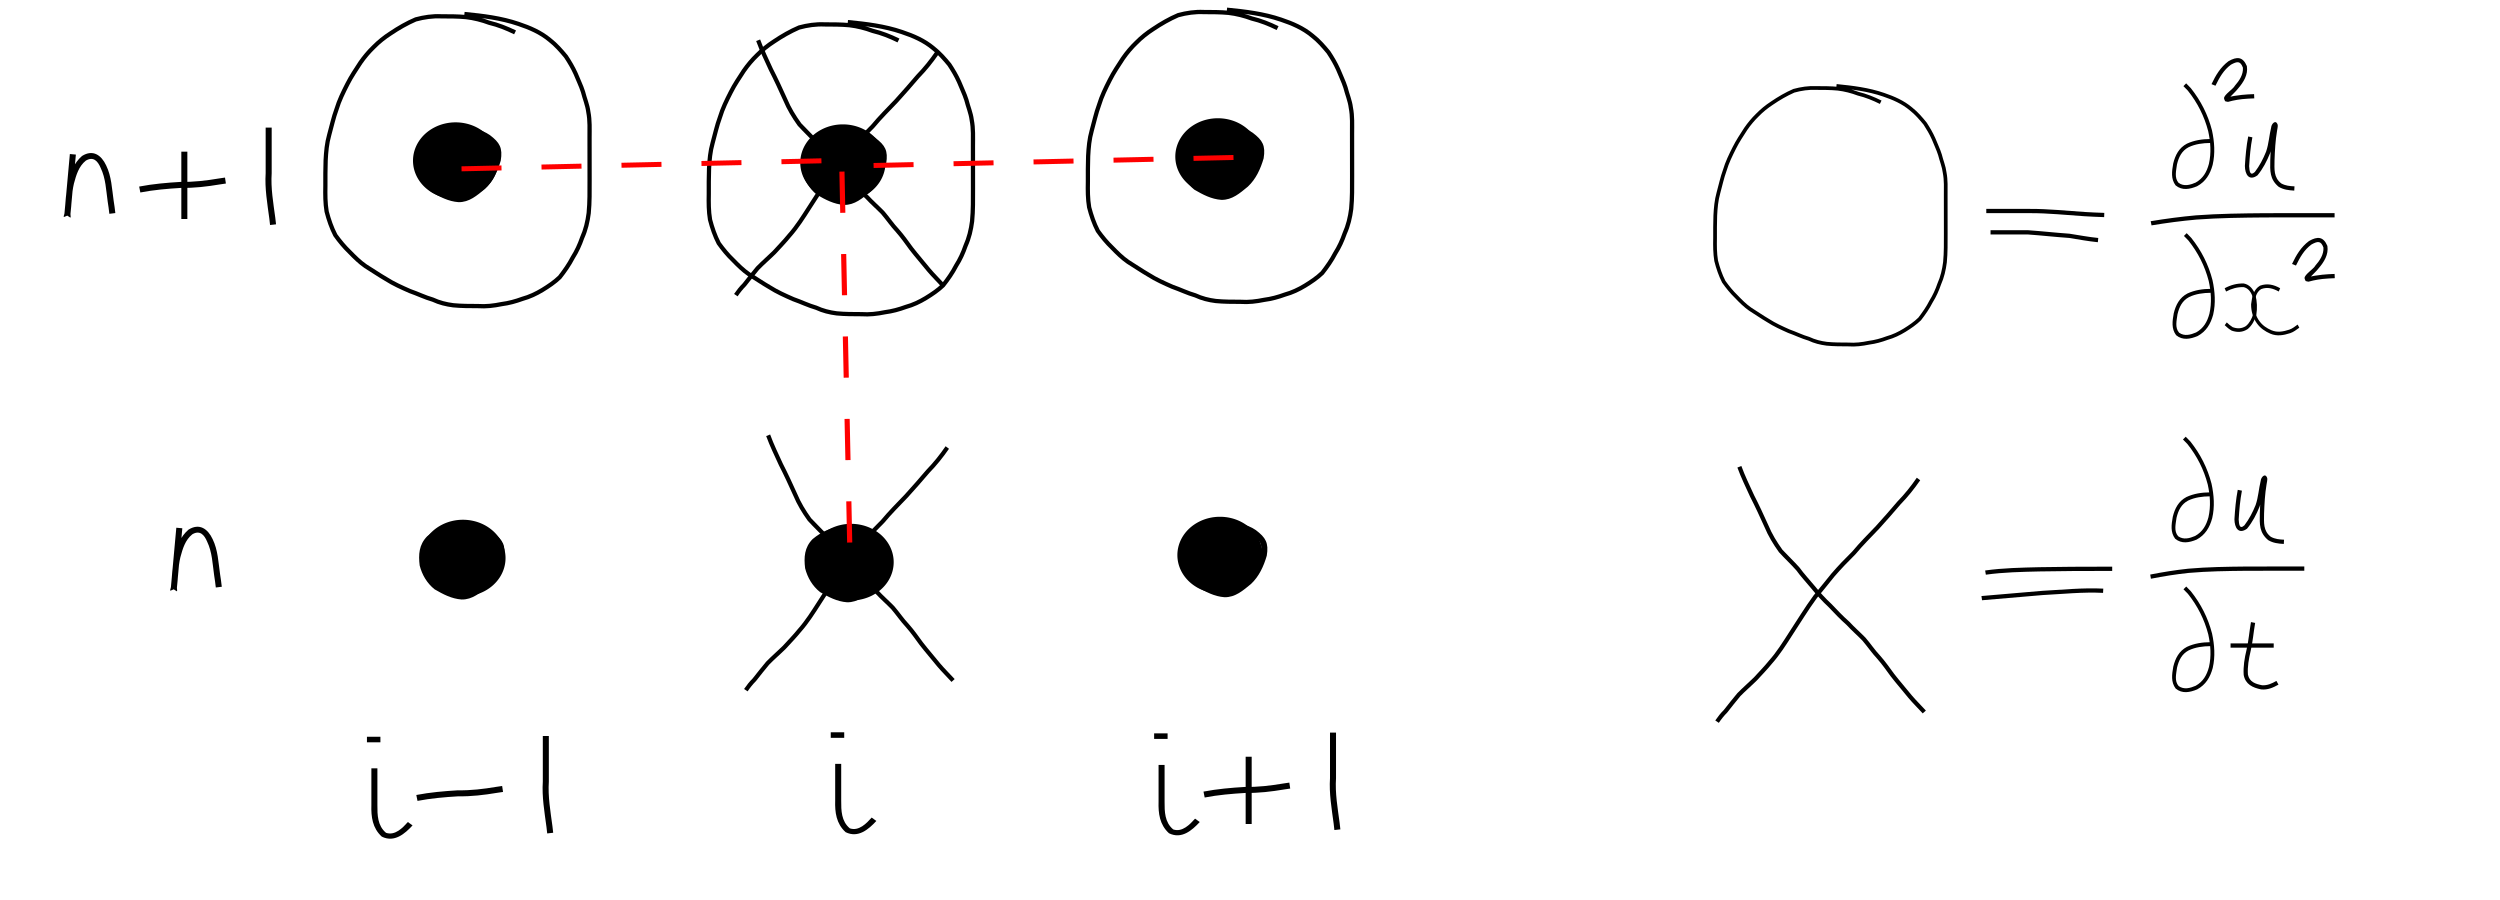<?xml version="1.0" encoding="UTF-8" standalone="no"?>
<!-- Created with Inkscape (http://www.inkscape.org/) -->

<svg
   xmlns:dc="http://purl.org/dc/elements/1.1/"
   xmlns:cc="http://creativecommons.org/ns#"
   xmlns:rdf="http://www.w3.org/1999/02/22-rdf-syntax-ns#"
   xmlns:svg="http://www.w3.org/2000/svg"
   xmlns="http://www.w3.org/2000/svg"
   xmlns:sodipodi="http://sodipodi.sourceforge.net/DTD/sodipodi-0.dtd"
   xmlns:inkscape="http://www.inkscape.org/namespaces/inkscape"
   id="svg3036"
   version="1.1"
   inkscape:version="0.48.3.1 r9886"
   width="500"
   height="180"
   sodipodi:docname="stencil_3.svg">
  <defs
     id="defs3040" />
  <sodipodi:namedview
     pagecolor="#ffffff"
     bordercolor="#666666"
     borderopacity="1"
     objecttolerance="10"
     gridtolerance="10"
     guidetolerance="10"
     inkscape:pageopacity="0"
     inkscape:pageshadow="2"
     inkscape:window-width="1079"
     inkscape:window-height="807"
     id="namedview3038"
     showgrid="false"
     inkscape:zoom="1.1737973"
     inkscape:cx="269.29066"
     inkscape:cy="169.37849"
     inkscape:window-x="0"
     inkscape:window-y="31"
     inkscape:window-maximized="1"
     inkscape:current-layer="svg3036"
     showguides="true"
     inkscape:guide-bbox="true" />
  <path
     style="color:#000000;fill-opacity:1;fill-rule:nonzero;stroke-width:1;stroke-linecap:butt;stroke-linejoin:miter;stroke-miterlimit:4;stroke-opacity:1;stroke-dasharray:none;stroke-dashoffset:0;marker:none;visibility:visible;display:inline;overflow:visible;enable-background:accumulate"
     id="path3253"
     d="m 168.123,27.012 c -2.11,0.135 -3.863,0.901 -5.454,2.26 -1.318,1.396 -1.298,2.995 -1.076,4.768 0.46,1.548 1.228,2.971 2.526,3.956 1.52,0.807 2.971,1.714 4.733,1.787 1.836,-6.2e-4 3.135,-1.288 4.468,-2.379 1.422,-1.369 2.22,-3.184 2.759,-5.05 0.313,-2.131 -0.196,-2.647 -1.755,-3.83 -1.599,-1.083 -3.523,-1.265 -5.395,-1.421 -2.589,0.006 -4.374,1.623 -6.109,3.332 -0.273,0.38 -0.546,0.761 -0.819,1.141 0,0 -0.975,-0.708 -0.975,-0.708 l 0,0 c 0.316,-0.431 0.633,-0.861 0.949,-1.292 1.996,-1.96 4.092,-3.711 7.055,-3.674 2.104,0.178 4.242,0.422 6.024,1.662 1.974,1.499 2.607,2.56 2.183,5.127 -0.616,2.099 -1.53,4.124 -3.153,5.646 -1.577,1.289 -3.131,2.694 -5.304,2.649 -2.004,-0.148 -3.69,-1.046 -5.404,-2.042 -1.52,-1.224 -2.489,-2.863 -2.978,-4.756 -0.269,-2.185 -0.146,-4.17 1.495,-5.839 1.823,-1.517 3.831,-2.417 6.23,-2.544 0,0 0,1.205 0,1.205 z"
     inkscape:connector-curvature="0" />
  <path
     style="color:#000000;fill:#000000;fill-opacity:1;fill-rule:nonzero;stroke-width:1;stroke-linecap:butt;stroke-linejoin:miter;stroke-miterlimit:4;stroke-opacity:1;stroke-dasharray:none;stroke-dashoffset:0;marker:none;visibility:visible;display:inline;overflow:visible;enable-background:accumulate"
     id="path3253-5"
     d="m 91.034,26.458 c -2.11,0.135 -3.863,0.901 -5.454,2.26 -1.318,1.396 -1.298,2.995 -1.076,4.768 0.46,1.548 1.228,2.971 2.526,3.956 1.52,0.807 2.971,1.714 4.733,1.787 1.836,-6.2e-4 3.135,-1.288 4.468,-2.379 1.422,-1.369 2.22,-3.184 2.759,-5.05 0.313,-2.131 -0.196,-2.647 -1.755,-3.83 -1.599,-1.083 -3.523,-1.265 -5.395,-1.421 -2.589,0.006 -4.374,1.623 -6.109,3.332 -0.273,0.38 -0.546,0.761 -0.819,1.141 0,0 -0.975,-0.708 -0.975,-0.708 l 0,0 c 0.316,-0.431 0.633,-0.861 0.949,-1.292 1.996,-1.96 4.092,-3.711 7.055,-3.674 2.104,0.178 4.242,0.422 6.024,1.662 1.974,1.499 2.607,2.56 2.183,5.127 -0.616,2.099 -1.53,4.124 -3.153,5.646 -1.577,1.289 -3.131,2.694 -5.304,2.649 -2.004,-0.148 -3.69,-1.046 -5.404,-2.042 -1.52,-1.224 -2.489,-2.863 -2.978,-4.756 -0.269,-2.185 -0.146,-4.17 1.495,-5.839 1.823,-1.517 3.831,-2.417 6.23,-2.544 0,0 0,1.205 0,1.205 z"
     inkscape:connector-curvature="0" />
  <path
     style="color:#000000;fill-opacity:1;fill-rule:nonzero;stroke-width:1;stroke-linecap:butt;stroke-linejoin:miter;stroke-miterlimit:4;stroke-opacity:1;stroke-dasharray:none;stroke-dashoffset:0;marker:none;visibility:visible;display:inline;overflow:visible;enable-background:accumulate"
     id="path3253-5-8"
     d="m 243.612,26 c -2.11,0.135 -3.863,0.901 -5.454,2.26 -1.318,1.396 -1.298,2.995 -1.076,4.768 0.46,1.548 1.228,2.971 2.526,3.956 1.52,0.807 2.971,1.714 4.733,1.787 1.836,-6.2e-4 3.135,-1.288 4.468,-2.379 1.422,-1.369 2.22,-3.184 2.759,-5.05 0.313,-2.131 -0.196,-2.647 -1.755,-3.83 -1.599,-1.083 -3.523,-1.265 -5.395,-1.421 -2.589,0.006 -4.374,1.623 -6.109,3.332 -0.273,0.38 -0.546,0.761 -0.819,1.141 0,0 -0.975,-0.708 -0.975,-0.708 l 0,0 c 0.316,-0.431 0.633,-0.861 0.949,-1.292 1.996,-1.96 4.092,-3.711 7.055,-3.674 2.104,0.178 4.242,0.422 6.024,1.662 1.974,1.499 2.607,2.56 2.183,5.127 -0.616,2.099 -1.53,4.124 -3.153,5.646 -1.577,1.289 -3.131,2.694 -5.304,2.649 -2.004,-0.148 -3.69,-1.046 -5.404,-2.042 -1.52,-1.224 -2.489,-2.863 -2.978,-4.756 -0.269,-2.185 -0.146,-4.17 1.495,-5.839 1.823,-1.517 3.831,-2.417 6.23,-2.544 0,0 0,1.205 0,1.205 z"
     inkscape:connector-curvature="0" />
  <path
     style="color:#000000;fill-opacity:1;fill-rule:nonzero;stroke-width:1;stroke-linecap:butt;stroke-linejoin:miter;stroke-miterlimit:4;stroke-opacity:1;stroke-dasharray:none;stroke-dashoffset:0;marker:none;visibility:visible;display:inline;overflow:visible;enable-background:accumulate"
     id="path3253-8"
     d="m 168.749,106.482 c -2.11,0.135 -3.863,0.901 -5.454,2.26 -1.318,1.396 -1.298,2.995 -1.076,4.768 0.46,1.548 1.228,2.971 2.526,3.956 1.52,0.807 2.971,1.714 4.733,1.787 1.836,-6.2e-4 3.135,-1.288 4.468,-2.379 1.422,-1.369 2.22,-3.184 2.759,-5.05 0.313,-2.131 -0.196,-2.647 -1.755,-3.83 -1.599,-1.083 -3.523,-1.265 -5.395,-1.421 -2.589,0.006 -4.374,1.623 -6.109,3.332 -0.273,0.38 -0.546,0.761 -0.819,1.141 0,0 -0.975,-0.708 -0.975,-0.708 l 0,0 c 0.316,-0.431 0.633,-0.861 0.949,-1.292 1.996,-1.96 4.092,-3.711 7.055,-3.674 2.104,0.178 4.242,0.422 6.024,1.662 1.974,1.499 2.607,2.56 2.183,5.127 -0.616,2.099 -1.53,4.124 -3.153,5.646 -1.577,1.289 -3.131,2.694 -5.304,2.649 -2.004,-0.148 -3.69,-1.046 -5.404,-2.042 -1.52,-1.224 -2.489,-2.863 -2.978,-4.756 -0.269,-2.185 -0.146,-4.17 1.495,-5.839 1.823,-1.517 3.831,-2.417 6.23,-2.544 0,0 0,1.205 0,1.205 z"
     inkscape:connector-curvature="0" />
  <path
     style="color:#000000;fill-opacity:1;fill-rule:nonzero;stroke-width:1;stroke-linecap:butt;stroke-linejoin:miter;stroke-miterlimit:4;stroke-opacity:1;stroke-dasharray:none;stroke-dashoffset:0;marker:none;visibility:visible;display:inline;overflow:visible;enable-background:accumulate"
     id="path3253-5-5"
     d="m 91.66,105.927 c -2.11,0.135 -3.863,0.901 -5.454,2.26 -1.318,1.396 -1.298,2.995 -1.076,4.768 0.46,1.548 1.228,2.971 2.526,3.956 1.52,0.807 2.971,1.714 4.733,1.787 1.836,-6.2e-4 3.135,-1.288 4.468,-2.379 1.422,-1.369 2.22,-3.184 2.759,-5.05 0.313,-2.131 -0.196,-2.647 -1.755,-3.83 -1.599,-1.083 -3.523,-1.265 -5.395,-1.421 -2.589,0.006 -4.374,1.623 -6.109,3.332 -0.273,0.38 -0.546,0.761 -0.819,1.141 0,0 -0.975,-0.708 -0.975,-0.708 l 0,0 c 0.316,-0.431 0.633,-0.861 0.949,-1.292 1.996,-1.96 4.092,-3.711 7.055,-3.674 2.104,0.178 4.242,0.422 6.024,1.662 1.974,1.499 2.607,2.56 2.183,5.127 -0.616,2.099 -1.53,4.124 -3.153,5.646 -1.577,1.289 -3.131,2.694 -5.304,2.649 -2.004,-0.148 -3.69,-1.046 -5.404,-2.042 -1.52,-1.224 -2.489,-2.863 -2.978,-4.756 -0.269,-2.185 -0.146,-4.17 1.495,-5.839 1.823,-1.517 3.831,-2.417 6.23,-2.544 0,0 0,1.205 0,1.205 z"
     inkscape:connector-curvature="0" />
  <path
     style="color:#000000;fill-opacity:1;fill-rule:nonzero;stroke-width:1;stroke-linecap:butt;stroke-linejoin:miter;stroke-miterlimit:4;stroke-opacity:1;stroke-dasharray:none;stroke-dashoffset:0;marker:none;visibility:visible;display:inline;overflow:visible;enable-background:accumulate"
     id="path3253-5-8-9"
     d="m 244.239,105.47 c -2.11,0.135 -3.863,0.901 -5.454,2.26 -1.318,1.396 -1.298,2.995 -1.076,4.768 0.46,1.548 1.228,2.971 2.526,3.956 1.52,0.807 2.971,1.714 4.733,1.787 1.836,-6.2e-4 3.135,-1.288 4.468,-2.379 1.422,-1.369 2.22,-3.184 2.759,-5.05 0.313,-2.131 -0.196,-2.647 -1.755,-3.83 -1.599,-1.083 -3.523,-1.265 -5.395,-1.421 -2.589,0.006 -4.374,1.623 -6.109,3.332 -0.273,0.38 -0.546,0.761 -0.819,1.141 0,0 -0.975,-0.708 -0.975,-0.708 l 0,0 c 0.316,-0.431 0.633,-0.861 0.949,-1.292 1.996,-1.96 4.092,-3.711 7.055,-3.674 2.104,0.178 4.242,0.422 6.024,1.662 1.974,1.499 2.607,2.56 2.183,5.127 -0.616,2.099 -1.53,4.124 -3.153,5.646 -1.577,1.289 -3.131,2.694 -5.304,2.649 -2.004,-0.148 -3.69,-1.046 -5.404,-2.042 -1.52,-1.224 -2.489,-2.863 -2.978,-4.756 -0.269,-2.185 -0.146,-4.17 1.495,-5.839 1.823,-1.517 3.831,-2.417 6.23,-2.544 0,0 0,1.205 0,1.205 z"
     inkscape:connector-curvature="0" />
  <path
     style="color:#000000;fill-opacity:1;fill-rule:nonzero;stroke-width:1;stroke-linecap:butt;stroke-linejoin:miter;stroke-miterlimit:4;stroke-opacity:1;stroke-dasharray:none;stroke-dashoffset:0;marker:none;visibility:visible;display:inline;overflow:visible;enable-background:accumulate"
     id="path3322"
     d="m 37.47,30.335 c 0,2.748 0,5.496 0,8.244 0,1.739 0,3.478 0,5.217 0,0 -1.205,0 -1.205,0 l 0,0 c 0,-1.739 0,-3.478 0,-5.217 0,-2.748 0,-5.496 0,-8.244 0,0 1.205,0 1.205,0 z"
     inkscape:connector-curvature="0" />
  <path
     style="color:#000000;fill-opacity:1;fill-rule:nonzero;stroke-width:1;stroke-linecap:butt;stroke-linejoin:miter;stroke-miterlimit:4;stroke-opacity:1;stroke-dasharray:none;stroke-dashoffset:0;marker:none;visibility:visible;display:inline;overflow:visible;enable-background:accumulate"
     id="path3324"
     d="m 27.831,37.313 c 2.748,-0.529 5.537,-0.771 8.326,-0.936 2.575,0.044 5.085,-0.257 7.616,-0.682 0.409,-0.061 0.818,-0.122 1.227,-0.182 0,0 0.177,1.192 0.177,1.192 l 0,0 c -0.401,0.06 -0.803,0.119 -1.204,0.179 -2.573,0.432 -5.127,0.738 -7.744,0.696 -2.734,0.161 -5.468,0.397 -8.161,0.915 0,0 -0.236,-1.181 -0.236,-1.181 z"
     inkscape:connector-curvature="0" />
  <path
     style="color:#000000;fill-opacity:1;fill-rule:nonzero;stroke-width:1;stroke-linecap:butt;stroke-linejoin:miter;stroke-miterlimit:4;stroke-opacity:1;stroke-dasharray:none;stroke-dashoffset:0;marker:none;visibility:visible;display:inline;overflow:visible;enable-background:accumulate"
     id="path3326"
     d="m 54.337,25.516 c 0,3.039 0,6.078 0,9.117 -0.199,3.004 0.326,5.954 0.72,8.917 0.05,0.439 0.099,0.878 0.149,1.317 0,0 -1.197,0.135 -1.197,0.135 l 0,0 c -0.049,-0.431 -0.097,-0.862 -0.146,-1.293 -0.402,-3.015 -0.93,-6.019 -0.731,-9.076 0,-3.039 0,-6.078 0,-9.117 0,0 1.205,0 1.205,0 z"
     inkscape:connector-curvature="0" />
  <path
     style="color:#000000;fill-opacity:1;fill-rule:nonzero;stroke-width:1;stroke-linecap:butt;stroke-linejoin:miter;stroke-miterlimit:4;stroke-opacity:1;stroke-dasharray:none;stroke-dashoffset:0;marker:none;visibility:visible;display:inline;overflow:visible;enable-background:accumulate"
     id="path3320-7"
     d="m 36.463,105.654 c -0.249,2.737 -0.497,5.473 -0.746,8.21 -0.111,1.219 -0.221,2.437 -0.332,3.656 -0.022,0.239 0.145,0.831 -0.065,0.716 -0.403,-0.221 -0.759,-0.518 -1.139,-0.777 0.235,-2.094 0.255,-4.215 0.72,-6.273 0.489,-2.012 1.205,-3.881 2.795,-5.254 2.178,-1.367 3.86,-0.178 4.828,1.895 1.082,2.21 1.145,4.657 1.494,7.038 0.247,1.651 0.133,0.822 0.339,2.486 0,0 -1.196,0.148 -1.196,0.148 l 0,0 c -0.202,-1.636 -0.09,-0.815 -0.336,-2.461 -0.328,-2.271 -0.379,-4.608 -1.402,-6.72 -0.574,-1.36 -1.452,-2.342 -2.956,-1.462 -1.428,1.135 -1.935,2.895 -2.393,4.6 -0.474,1.998 -0.444,4.077 -0.694,6.111 -0.42,0.186 -0.824,0.415 -1.261,0.559 -0.228,0.075 0.043,-0.477 0.065,-0.716 0.111,-1.219 0.221,-2.437 0.332,-3.656 0.249,-2.737 0.497,-5.473 0.746,-8.21 0,0 1.2,0.109 1.2,0.109 z"
     inkscape:connector-curvature="0" />
  <path
     style="color:#000000;fill-opacity:1;fill-rule:nonzero;stroke-width:1;stroke-linecap:butt;stroke-linejoin:miter;stroke-miterlimit:4;stroke-opacity:1;stroke-dasharray:none;stroke-dashoffset:0;marker:none;visibility:visible;display:inline;overflow:visible;enable-background:accumulate"
     id="path3320-7-8"
     d="m 15.173,30.916 c -0.249,2.737 -0.497,5.473 -0.746,8.21 -0.111,1.219 -0.221,2.437 -0.332,3.656 -0.022,0.239 0.145,0.831 -0.065,0.716 -0.403,-0.221 -0.759,-0.518 -1.139,-0.777 0.235,-2.094 0.255,-4.215 0.72,-6.273 0.489,-2.012 1.205,-3.881 2.795,-5.254 2.178,-1.367 3.86,-0.178 4.828,1.895 1.082,2.21 1.145,4.657 1.494,7.038 0.247,1.651 0.133,0.822 0.339,2.486 0,0 -1.196,0.148 -1.196,0.148 l 0,0 c -0.202,-1.636 -0.09,-0.815 -0.336,-2.461 -0.328,-2.271 -0.379,-4.608 -1.402,-6.72 -0.574,-1.36 -1.452,-2.342 -2.956,-1.462 -1.428,1.135 -1.935,2.895 -2.393,4.6 -0.474,1.998 -0.444,4.077 -0.694,6.111 -0.42,0.186 -0.824,0.415 -1.261,0.559 -0.228,0.075 0.043,-0.477 0.065,-0.716 0.111,-1.219 0.221,-2.437 0.332,-3.656 0.249,-2.737 0.497,-5.473 0.746,-8.21 0,0 1.2,0.109 1.2,0.109 z"
     inkscape:connector-curvature="0" />
  <path
     style="color:#000000;fill-opacity:1;fill-rule:nonzero;stroke-width:1;stroke-linecap:butt;stroke-linejoin:miter;stroke-miterlimit:4;stroke-opacity:1;stroke-dasharray:none;stroke-dashoffset:0;marker:none;visibility:visible;display:inline;overflow:visible;enable-background:accumulate"
     id="path3364"
     d="m 168.241,152.769 c 0,2.451 0,4.903 0,7.354 -0.009,1.965 0.017,4.129 1.725,5.546 1.811,0.619 3.353,-1.017 4.37,-2.156 0,0 0.935,0.678 0.935,0.678 l 0,0 c -1.543,1.668 -3.628,3.488 -6.148,2.246 -1.882,-1.708 -2.156,-3.989 -2.087,-6.314 0,-2.451 0,-4.903 0,-7.354 0,0 1.205,0 1.205,0 z"
     inkscape:connector-curvature="0" />
  <path
     style="fill:none;stroke:#000000;stroke-width:1.11px;stroke-linecap:butt;stroke-linejoin:miter;stroke-opacity:1"
     d="m 168.843,147.012 -2.693,0"
     id="path3366"
     inkscape:connector-curvature="0" />
  <path
     style="color:#000000;fill-opacity:1;fill-rule:nonzero;stroke-width:1;stroke-linecap:butt;stroke-linejoin:miter;stroke-miterlimit:4;stroke-opacity:1;stroke-dasharray:none;stroke-dashoffset:0;marker:none;visibility:visible;display:inline;overflow:visible;enable-background:accumulate"
     id="path3364-4"
     d="m 232.917,152.985 c 0,2.451 0,4.903 0,7.354 -0.009,1.965 0.017,4.129 1.725,5.546 1.811,0.619 3.353,-1.017 4.37,-2.156 0,0 0.935,0.678 0.935,0.678 l 0,0 c -1.543,1.668 -3.628,3.488 -6.148,2.246 -1.882,-1.708 -2.156,-3.989 -2.087,-6.314 0,-2.451 0,-4.903 0,-7.354 0,0 1.205,0 1.205,0 z"
     inkscape:connector-curvature="0" />
  <path
     style="fill:none;stroke:#000000;stroke-width:1.11px;stroke-linecap:butt;stroke-linejoin:miter;stroke-opacity:1"
     d="m 233.519,147.228 -2.693,0"
     id="path3366-5"
     inkscape:connector-curvature="0" />
  <path
     style="color:#000000;fill-opacity:1;fill-rule:nonzero;stroke-width:1;stroke-linecap:butt;stroke-linejoin:miter;stroke-miterlimit:4;stroke-opacity:1;stroke-dasharray:none;stroke-dashoffset:0;marker:none;visibility:visible;display:inline;overflow:visible;enable-background:accumulate"
     id="path3322-1"
     d="m 250.336,151.341 c 0,2.748 0,5.496 0,8.244 0,1.739 0,3.478 0,5.217 0,0 -1.205,0 -1.205,0 l 0,0 c 0,-1.739 0,-3.478 0,-5.217 0,-2.748 0,-5.496 0,-8.244 0,0 1.205,0 1.205,0 z"
     inkscape:connector-curvature="0" />
  <path
     style="color:#000000;fill-opacity:1;fill-rule:nonzero;stroke-width:1;stroke-linecap:butt;stroke-linejoin:miter;stroke-miterlimit:4;stroke-opacity:1;stroke-dasharray:none;stroke-dashoffset:0;marker:none;visibility:visible;display:inline;overflow:visible;enable-background:accumulate"
     id="path3324-6"
     d="m 240.698,158.32 c 2.748,-0.529 5.537,-0.771 8.326,-0.936 2.575,0.044 5.085,-0.257 7.616,-0.682 0.409,-0.061 0.818,-0.122 1.227,-0.182 0,0 0.177,1.192 0.177,1.192 l 0,0 c -0.401,0.06 -0.803,0.119 -1.204,0.179 -2.573,0.432 -5.127,0.738 -7.744,0.696 -2.734,0.161 -5.468,0.397 -8.161,0.915 0,0 -0.236,-1.181 -0.236,-1.181 z"
     inkscape:connector-curvature="0" />
  <path
     style="color:#000000;fill-opacity:1;fill-rule:nonzero;stroke-width:1;stroke-linecap:butt;stroke-linejoin:miter;stroke-miterlimit:4;stroke-opacity:1;stroke-dasharray:none;stroke-dashoffset:0;marker:none;visibility:visible;display:inline;overflow:visible;enable-background:accumulate"
     id="path3326-8"
     d="m 267.204,146.522 c 0,3.039 0,6.078 0,9.117 -0.199,3.004 0.326,5.954 0.72,8.917 0.05,0.439 0.099,0.878 0.149,1.317 0,0 -1.197,0.135 -1.197,0.135 l 0,0 c -0.049,-0.431 -0.097,-0.862 -0.146,-1.293 -0.402,-3.015 -0.93,-6.019 -0.731,-9.076 0,-3.039 0,-6.078 0,-9.117 0,0 1.205,0 1.205,0 z"
     inkscape:connector-curvature="0" />
  <path
     style="color:#000000;fill-opacity:1;fill-rule:nonzero;stroke-width:1;stroke-linecap:butt;stroke-linejoin:miter;stroke-miterlimit:4;stroke-opacity:1;stroke-dasharray:none;stroke-dashoffset:0;marker:none;visibility:visible;display:inline;overflow:visible;enable-background:accumulate"
     id="path3364-4-6"
     d="m 75.48,153.662 c 0,2.451 0,4.903 0,7.354 -0.009,1.965 0.017,4.129 1.725,5.546 1.811,0.619 3.353,-1.017 4.37,-2.156 0,0 0.935,0.678 0.935,0.678 l 0,0 c -1.543,1.668 -3.628,3.488 -6.148,2.246 -1.882,-1.708 -2.156,-3.989 -2.087,-6.314 0,-2.451 0,-4.903 0,-7.354 0,0 1.205,0 1.205,0 z"
     inkscape:connector-curvature="0" />
  <path
     style="fill:none;stroke:#000000;stroke-width:1.11px;stroke-linecap:butt;stroke-linejoin:miter;stroke-opacity:1"
     d="m 76.082,147.906 -2.693,0"
     id="path3366-5-0"
     inkscape:connector-curvature="0" />
  <path
     style="color:#000000;fill-opacity:1;fill-rule:nonzero;stroke-width:1;stroke-linecap:butt;stroke-linejoin:miter;stroke-miterlimit:4;stroke-opacity:1;stroke-dasharray:none;stroke-dashoffset:0;marker:none;visibility:visible;display:inline;overflow:visible;enable-background:accumulate"
     id="path3324-6-9"
     d="m 83.261,158.997 c 2.748,-0.529 5.537,-0.771 8.326,-0.936 2.575,0.044 5.085,-0.257 7.616,-0.682 0.409,-0.061 0.818,-0.122 1.227,-0.182 0,0 0.177,1.192 0.177,1.192 l 0,0 c -0.401,0.06 -0.803,0.119 -1.204,0.179 -2.573,0.432 -5.127,0.738 -7.744,0.696 -2.734,0.161 -5.468,0.397 -8.161,0.915 0,0 -0.236,-1.181 -0.236,-1.181 z"
     inkscape:connector-curvature="0" />
  <path
     style="color:#000000;fill-opacity:1;fill-rule:nonzero;stroke-width:1;stroke-linecap:butt;stroke-linejoin:miter;stroke-miterlimit:4;stroke-opacity:1;stroke-dasharray:none;stroke-dashoffset:0;marker:none;visibility:visible;display:inline;overflow:visible;enable-background:accumulate"
     id="path3326-8-6"
     d="m 109.767,147.2 c 0,3.039 0,6.078 0,9.117 -0.199,3.004 0.326,5.954 0.72,8.917 0.05,0.439 0.099,0.878 0.149,1.317 0,0 -1.197,0.135 -1.197,0.135 l 0,0 c -0.049,-0.431 -0.097,-0.862 -0.146,-1.293 -0.402,-3.015 -0.93,-6.019 -0.731,-9.076 0,-3.039 0,-6.078 0,-9.117 0,0 1.205,0 1.205,0 z"
     inkscape:connector-curvature="0" />
  <path
     style="color:#000000;fill-opacity:1;fill-rule:nonzero;stroke-width:1;stroke-linecap:butt;stroke-linejoin:miter;stroke-miterlimit:4;stroke-opacity:1;stroke-dasharray:12, 12;stroke-dashoffset:0;marker:none;visibility:visible;display:inline;overflow:visible;enable-background:accumulate"
     id="path4217"
     d="M 102.823,6.861 C 101.183,6.061 99.518,5.389 97.74,4.968 96.251,4.413 94.732,4.031 93.156,3.843 91.522,3.692 89.879,3.696 88.239,3.691 c -1.692,-0.082 -3.368,0.164 -4.997,0.608 -1.701,0.748 -3.344,1.688 -4.885,2.729 -1.182,0.761 -2.303,1.645 -3.287,2.651 -0.99,0.946 -1.856,1.977 -2.638,3.1 -0.887,1.379 -1.828,2.737 -2.562,4.206 -0.825,1.62 -1.641,3.242 -2.158,4.989 -0.619,1.667 -0.98,3.407 -1.46,5.115 -0.468,1.635 -0.614,3.329 -0.699,5.019 -0.062,1.696 -0.054,3.393 -0.052,5.09 -0.031,1.696 -0.034,3.368 0.245,5.042 0.42,1.593 0.94,3.137 1.699,4.6 0.841,1.148 1.747,2.268 2.782,3.248 0.977,1.001 1.963,1.997 3.119,2.791 1.361,0.837 2.676,1.753 4.061,2.551 1.497,0.962 3.116,1.676 4.738,2.391 1.529,0.524 2.976,1.257 4.534,1.695 1.286,0.6 2.628,0.938 4.029,1.116 1.623,0.156 3.257,0.153 4.886,0.158 1.583,0.118 3.101,-0.07 4.644,-0.385 1.407,-0.178 2.773,-0.547 4.102,-1.038 1.406,-0.382 2.682,-0.987 3.922,-1.736 1.203,-0.741 2.369,-1.508 3.388,-2.492 0.926,-1.208 1.827,-2.463 2.519,-3.822 0.775,-1.217 1.384,-2.536 1.852,-3.899 0.698,-1.544 1.081,-3.173 1.295,-4.846 0.211,-2.166 0.173,-4.347 0.176,-6.52 9.9e-4,-2.813 -0.005,-5.626 -0.009,-8.439 -0.006,-1.731 0.1,-3.45 -0.238,-5.154 -0.17,-1.382 -0.73,-2.653 -1.063,-3.996 -0.394,-1.232 -0.981,-2.379 -1.455,-3.578 -0.534,-1.183 -1.179,-2.263 -1.892,-3.343 -0.962,-1.149 -1.936,-2.284 -3.128,-3.201 -1.802,-1.513 -3.934,-2.416 -6.144,-3.154 C 100.097,4.008 96.462,3.578 92.839,3.225 c 0,0 0.083,-0.848 0.083,-0.848 l 0,0 c 3.687,0.361 7.385,0.802 10.91,2.004 2.299,0.774 4.518,1.715 6.395,3.289 1.26,0.981 2.309,2.173 3.318,3.405 0.745,1.13 1.415,2.264 1.974,3.5 0.484,1.235 1.094,2.414 1.489,3.686 0.333,1.355 0.904,2.639 1.072,4.035 0.345,1.76 0.257,3.531 0.254,5.318 0.004,2.814 0.01,5.628 0.009,8.442 -0.004,2.209 0.035,4.426 -0.183,6.627 -0.223,1.73 -0.614,3.418 -1.335,5.016 -0.485,1.399 -1.101,2.76 -1.899,4.009 -0.741,1.438 -1.683,2.781 -2.686,4.047 -1.067,1.025 -2.28,1.836 -3.538,2.607 -1.286,0.777 -2.612,1.406 -4.068,1.806 -1.37,0.5 -2.776,0.891 -4.225,1.074 -1.599,0.326 -3.178,0.519 -4.817,0.402 -1.664,-0.006 -3.333,-0.003 -4.991,-0.165 -1.441,-0.185 -2.832,-0.519 -4.153,-1.141 -1.595,-0.454 -3.082,-1.191 -4.646,-1.735 -1.65,-0.727 -3.297,-1.456 -4.82,-2.433 -1.404,-0.813 -2.74,-1.737 -4.119,-2.588 -1.188,-0.826 -2.219,-1.837 -3.223,-2.875 -1.097,-1.051 -2.076,-2.233 -2.951,-3.474 -0.795,-1.544 -1.352,-3.17 -1.783,-4.852 -0.285,-1.721 -0.291,-3.438 -0.256,-5.181 -0.002,-1.711 -0.01,-3.423 0.053,-5.134 0.089,-1.754 0.244,-3.51 0.73,-5.207 0.481,-1.713 0.843,-3.457 1.464,-5.128 0.536,-1.794 1.361,-3.465 2.213,-5.128 0.757,-1.504 1.712,-2.901 2.625,-4.313 0.813,-1.159 1.707,-2.23 2.73,-3.21 1.031,-1.041 2.184,-1.971 3.418,-2.76 1.621,-1.088 3.34,-2.087 5.139,-2.845 1.704,-0.457 3.454,-0.724 5.222,-0.638 1.673,0.005 3.349,0.002 5.016,0.158 1.607,0.194 3.162,0.571 4.679,1.142 1.84,0.439 3.569,1.129 5.267,1.959 0,0 -0.381,0.762 -0.381,0.762 z"
     inkscape:connector-curvature="0" />
  <path
     style="color:#000000;fill-opacity:1;fill-rule:nonzero;stroke-width:1;stroke-linecap:butt;stroke-linejoin:miter;stroke-miterlimit:4;stroke-opacity:1;stroke-dasharray:12, 12;stroke-dashoffset:0;marker:none;visibility:visible;display:inline;overflow:visible;enable-background:accumulate"
     id="path4217-5"
     d="m 179.502,8.482 c -1.64,-0.8 -3.306,-1.472 -5.083,-1.892 -1.489,-0.555 -3.008,-0.937 -4.584,-1.125 -1.634,-0.151 -3.277,-0.148 -4.917,-0.152 -1.692,-0.082 -3.368,0.164 -4.997,0.608 -1.701,0.748 -3.344,1.688 -4.885,2.729 -1.182,0.761 -2.303,1.645 -3.287,2.651 -0.99,0.946 -1.856,1.977 -2.638,3.1 -0.887,1.379 -1.828,2.737 -2.562,4.206 -0.825,1.62 -1.641,3.242 -2.158,4.989 -0.619,1.667 -0.98,3.407 -1.46,5.115 -0.468,1.635 -0.614,3.329 -0.699,5.019 -0.062,1.696 -0.054,3.393 -0.052,5.09 -0.031,1.696 -0.034,3.368 0.245,5.042 0.42,1.593 0.94,3.137 1.699,4.6 0.841,1.148 1.747,2.268 2.782,3.248 0.977,1.001 1.963,1.997 3.119,2.791 1.361,0.837 2.676,1.753 4.061,2.551 1.497,0.962 3.116,1.676 4.738,2.391 1.529,0.524 2.976,1.257 4.534,1.695 1.286,0.6 2.628,0.938 4.029,1.116 1.623,0.156 3.257,0.153 4.886,0.158 1.583,0.118 3.101,-0.07 4.644,-0.385 1.407,-0.178 2.773,-0.547 4.102,-1.038 1.406,-0.382 2.682,-0.987 3.922,-1.736 1.203,-0.741 2.369,-1.508 3.388,-2.492 0.926,-1.208 1.827,-2.463 2.519,-3.822 0.775,-1.217 1.384,-2.536 1.852,-3.899 0.698,-1.544 1.081,-3.173 1.295,-4.846 0.211,-2.166 0.173,-4.347 0.176,-6.52 9.9e-4,-2.813 -0.005,-5.626 -0.009,-8.439 -0.006,-1.731 0.1,-3.45 -0.238,-5.154 -0.17,-1.382 -0.73,-2.653 -1.063,-3.996 -0.394,-1.232 -0.981,-2.379 -1.455,-3.578 -0.534,-1.183 -1.179,-2.263 -1.892,-3.343 -0.962,-1.149 -1.936,-2.284 -3.128,-3.201 -1.802,-1.513 -3.934,-2.416 -6.144,-3.154 -3.465,-1.181 -7.1,-1.61 -10.722,-1.964 0,0 0.083,-0.848 0.083,-0.848 l 0,0 c 3.687,0.361 7.385,0.802 10.91,2.004 2.299,0.774 4.518,1.715 6.395,3.289 1.26,0.981 2.309,2.173 3.318,3.405 0.745,1.13 1.415,2.264 1.974,3.5 0.484,1.235 1.094,2.414 1.489,3.686 0.333,1.355 0.904,2.639 1.072,4.035 0.345,1.76 0.257,3.531 0.254,5.318 0.004,2.814 0.01,5.628 0.009,8.442 -0.004,2.209 0.035,4.426 -0.183,6.627 -0.223,1.73 -0.614,3.418 -1.335,5.016 -0.485,1.399 -1.101,2.76 -1.899,4.009 -0.741,1.438 -1.683,2.781 -2.686,4.047 -1.067,1.025 -2.28,1.836 -3.538,2.607 -1.286,0.777 -2.612,1.406 -4.068,1.806 -1.37,0.5 -2.776,0.891 -4.225,1.074 -1.599,0.326 -3.178,0.519 -4.817,0.402 -1.664,-0.006 -3.333,-0.003 -4.991,-0.165 -1.441,-0.185 -2.832,-0.519 -4.153,-1.141 -1.595,-0.454 -3.082,-1.191 -4.646,-1.735 -1.65,-0.727 -3.297,-1.456 -4.82,-2.433 -1.404,-0.813 -2.74,-1.737 -4.119,-2.588 -1.188,-0.826 -2.219,-1.837 -3.223,-2.875 -1.097,-1.051 -2.076,-2.233 -2.951,-3.474 -0.795,-1.544 -1.352,-3.17 -1.783,-4.852 -0.285,-1.721 -0.291,-3.438 -0.256,-5.181 -0.002,-1.711 -0.01,-3.423 0.053,-5.134 0.089,-1.754 0.244,-3.51 0.73,-5.207 0.481,-1.713 0.843,-3.457 1.464,-5.128 0.536,-1.794 1.361,-3.465 2.213,-5.128 0.757,-1.504 1.712,-2.901 2.625,-4.313 0.813,-1.159 1.707,-2.23 2.73,-3.21 1.031,-1.041 2.184,-1.971 3.418,-2.76 1.621,-1.088 3.34,-2.087 5.139,-2.845 1.704,-0.457 3.454,-0.724 5.222,-0.638 1.673,0.005 3.349,0.002 5.016,0.158 1.607,0.194 3.162,0.571 4.679,1.142 1.84,0.439 3.569,1.129 5.267,1.959 0,0 -0.381,0.762 -0.381,0.762 z"
     inkscape:connector-curvature="0" />
  <path
     style="color:#000000;fill-opacity:1;fill-rule:nonzero;stroke-width:1;stroke-linecap:butt;stroke-linejoin:miter;stroke-miterlimit:4;stroke-opacity:1;stroke-dasharray:12, 12;stroke-dashoffset:0;marker:none;visibility:visible;display:inline;overflow:visible;enable-background:accumulate"
     id="path4217-5-9"
     d="m 255.324,6.009 c -1.64,-0.8 -3.306,-1.472 -5.083,-1.892 -1.489,-0.555 -3.008,-0.937 -4.584,-1.125 -1.634,-0.151 -3.277,-0.148 -4.917,-0.152 -1.692,-0.082 -3.368,0.164 -4.997,0.608 -1.701,0.748 -3.344,1.688 -4.885,2.729 -1.182,0.761 -2.303,1.645 -3.287,2.651 -0.99,0.946 -1.856,1.977 -2.638,3.1 -0.887,1.379 -1.828,2.737 -2.562,4.206 -0.825,1.62 -1.641,3.242 -2.158,4.989 -0.619,1.667 -0.98,3.407 -1.46,5.115 -0.468,1.635 -0.614,3.329 -0.699,5.019 -0.062,1.696 -0.054,3.393 -0.052,5.09 -0.031,1.696 -0.034,3.368 0.245,5.042 0.42,1.593 0.94,3.137 1.699,4.6 0.841,1.148 1.747,2.268 2.782,3.248 0.977,1.001 1.963,1.997 3.119,2.791 1.361,0.837 2.676,1.753 4.061,2.551 1.497,0.962 3.116,1.676 4.738,2.391 1.529,0.524 2.976,1.257 4.534,1.695 1.286,0.6 2.628,0.938 4.029,1.116 1.623,0.156 3.257,0.153 4.886,0.158 1.583,0.118 3.101,-0.07 4.644,-0.385 1.407,-0.178 2.773,-0.547 4.102,-1.038 1.406,-0.382 2.682,-0.987 3.922,-1.736 1.203,-0.741 2.369,-1.508 3.388,-2.492 0.926,-1.208 1.827,-2.463 2.519,-3.822 0.775,-1.217 1.384,-2.536 1.852,-3.899 0.698,-1.544 1.081,-3.173 1.295,-4.846 0.211,-2.166 0.173,-4.347 0.176,-6.52 9.9e-4,-2.813 -0.005,-5.626 -0.009,-8.439 -0.006,-1.731 0.1,-3.45 -0.238,-5.154 -0.17,-1.382 -0.73,-2.653 -1.063,-3.996 -0.394,-1.232 -0.981,-2.379 -1.455,-3.578 -0.534,-1.183 -1.179,-2.263 -1.892,-3.343 -0.962,-1.149 -1.936,-2.284 -3.128,-3.201 -1.802,-1.513 -3.934,-2.416 -6.144,-3.154 -3.465,-1.181 -7.1,-1.61 -10.722,-1.964 0,0 0.083,-0.848 0.083,-0.848 l 0,0 c 3.687,0.361 7.385,0.802 10.91,2.004 2.299,0.774 4.518,1.715 6.395,3.289 1.26,0.981 2.309,2.173 3.318,3.405 0.745,1.13 1.415,2.264 1.974,3.5 0.484,1.235 1.094,2.414 1.489,3.686 0.333,1.355 0.904,2.639 1.072,4.035 0.345,1.76 0.257,3.531 0.254,5.318 0.004,2.814 0.01,5.628 0.009,8.442 -0.004,2.209 0.035,4.426 -0.183,6.627 -0.223,1.73 -0.614,3.418 -1.335,5.016 -0.485,1.399 -1.101,2.76 -1.899,4.009 -0.741,1.438 -1.683,2.781 -2.686,4.047 -1.067,1.025 -2.28,1.836 -3.538,2.607 -1.286,0.777 -2.612,1.406 -4.068,1.806 -1.37,0.5 -2.776,0.891 -4.225,1.074 -1.599,0.326 -3.178,0.519 -4.817,0.402 -1.664,-0.006 -3.333,-0.003 -4.991,-0.165 -1.441,-0.185 -2.832,-0.519 -4.153,-1.141 -1.595,-0.454 -3.082,-1.191 -4.646,-1.735 -1.65,-0.727 -3.297,-1.456 -4.82,-2.433 -1.404,-0.813 -2.74,-1.737 -4.119,-2.588 -1.188,-0.826 -2.219,-1.837 -3.223,-2.875 -1.097,-1.051 -2.076,-2.233 -2.951,-3.474 -0.795,-1.544 -1.352,-3.17 -1.783,-4.852 -0.285,-1.721 -0.291,-3.438 -0.256,-5.181 -0.002,-1.711 -0.01,-3.423 0.053,-5.134 0.089,-1.754 0.244,-3.51 0.73,-5.207 0.481,-1.713 0.843,-3.457 1.464,-5.128 0.536,-1.794 1.361,-3.465 2.213,-5.128 0.757,-1.504 1.712,-2.901 2.625,-4.313 0.813,-1.159 1.707,-2.23 2.73,-3.21 1.031,-1.041 2.184,-1.971 3.418,-2.76 1.621,-1.088 3.34,-2.087 5.139,-2.845 1.704,-0.457 3.454,-0.724 5.222,-0.638 1.673,0.005 3.349,0.002 5.016,0.158 1.607,0.194 3.162,0.571 4.679,1.142 1.84,0.439 3.569,1.129 5.267,1.959 0,0 -0.381,0.762 -0.381,0.762 z"
     inkscape:connector-curvature="0" />
  <path
     style="color:#000000;fill-opacity:1;fill-rule:nonzero;stroke-width:1;stroke-linecap:butt;stroke-linejoin:miter;stroke-miterlimit:4;stroke-opacity:1;stroke-dasharray:12, 12;stroke-dashoffset:0;marker:none;visibility:visible;display:inline;overflow:visible;enable-background:accumulate"
     id="path4255"
     d="m 442.062,28.594 c -1.48,0.013 -3.004,0.204 -4.351,0.853 -1.368,0.731 -1.968,1.974 -2.315,3.438 -0.158,1.229 -0.568,2.678 0.325,3.692 1.064,0.762 2.289,0.419 3.395,-0.055 1.502,-0.837 2.234,-2.133 2.667,-3.759 0.492,-2.179 0.333,-4.369 -0.144,-6.529 -0.78,-3.009 -2.156,-5.706 -4.074,-8.108 -0.294,-0.3 -0.588,-0.6 -0.883,-0.901 0,0 0.549,-0.556 0.549,-0.556 l 0,0 c 0.312,0.32 0.623,0.64 0.935,0.96 1.989,2.5 3.423,5.304 4.228,8.433 0.494,2.288 0.667,4.605 0.135,6.909 -0.509,1.861 -1.389,3.346 -3.119,4.279 -1.443,0.596 -2.984,0.914 -4.29,-0.175 -0.984,-1.304 -0.748,-2.838 -0.477,-4.379 0.414,-1.695 1.155,-3.127 2.74,-3.965 1.458,-0.681 3.078,-0.924 4.677,-0.927 0,0 0,0.788 0,0.788 z"
     inkscape:connector-curvature="0" />
  <path
     style="color:#000000;fill-opacity:1;fill-rule:nonzero;stroke-width:1;stroke-linecap:butt;stroke-linejoin:miter;stroke-miterlimit:4;stroke-opacity:1;stroke-dasharray:12, 12;stroke-dashoffset:0;marker:none;visibility:visible;display:inline;overflow:visible;enable-background:accumulate"
     id="path4257"
     d="m 442.3,16.831 c 0.846,-1.784 1.795,-3.392 3.392,-4.586 1.706,-0.981 2.878,-0.919 3.681,0.977 0.273,1.73 -0.672,3.224 -1.758,4.482 -0.496,0.646 -1.121,1.166 -1.67,1.764 -0.11,0.12 -0.228,0.234 -0.321,0.368 -0.023,0.034 -0.028,0.161 -0.018,0.121 0.023,-0.092 0.039,-0.186 0.058,-0.279 -0.035,-0.052 -0.142,-0.105 -0.106,-0.156 0.165,-0.233 2.476,-0.504 2.802,-0.544 0.816,-0.089 1.637,-0.122 2.457,-0.156 0,0 0.035,0.851 0.035,0.851 l 0,0 c -0.797,0.033 -1.595,0.064 -2.389,0.15 -0.651,0.079 -1.294,0.164 -1.933,0.315 -0.011,0.003 -0.89,0.235 -0.925,0.234 -0.198,-0.004 -0.386,-0.086 -0.58,-0.13 -0.072,-0.196 -0.207,-0.38 -0.216,-0.589 -0.032,-0.706 1.855,-1.858 2.163,-2.51 0.878,-0.996 1.709,-2.22 1.609,-3.606 -0.508,-1.376 -1.128,-1.295 -2.384,-0.609 -1.484,1.079 -2.311,2.592 -3.107,4.217 0,0 -0.791,-0.316 -0.791,-0.316 z"
     inkscape:connector-curvature="0" />
  <path
     style="color:#000000;fill-opacity:1;fill-rule:nonzero;stroke-width:1;stroke-linecap:butt;stroke-linejoin:miter;stroke-miterlimit:4;stroke-opacity:1;stroke-dasharray:12, 12;stroke-dashoffset:0;marker:none;visibility:visible;display:inline;overflow:visible;enable-background:accumulate"
     id="path4259"
     d="m 450.475,27.463 c -0.366,1.904 -0.533,3.838 -0.647,5.771 0.066,0.888 0.139,2.081 1.141,1.164 0.945,-1.234 1.669,-2.626 2.247,-4.064 0.547,-1.577 0.622,-3.244 1.018,-4.857 0.041,-0.677 0.92,-1.695 1.306,-0.506 0.068,0.21 -0.102,1.03 -0.136,1.225 -0.33,1.924 -0.424,3.874 -0.498,5.821 -0.018,1.824 -0.209,3.487 1.363,4.68 0.838,0.453 1.699,0.532 2.629,0.574 0,0 -0.046,0.851 -0.046,0.851 l 0,0 c -1.114,-0.068 -2.128,-0.173 -3.115,-0.759 -1.799,-1.492 -1.736,-3.174 -1.683,-5.378 0.075,-1.986 0.173,-3.975 0.51,-5.937 0.049,-0.275 -0.062,-0.654 0.162,-0.822 0.066,-0.05 0.166,0.063 0.245,0.038 0.556,-0.181 0.263,-0.339 0.09,0.417 -0.406,1.651 -0.473,3.363 -1.056,4.972 -0.636,1.57 -1.419,3.112 -2.512,4.417 -1.711,1.223 -2.497,-0.215 -2.516,-1.886 0.117,-1.973 0.288,-3.945 0.662,-5.888 0,0 0.835,0.167 0.835,0.167 z"
     inkscape:connector-curvature="0" />
  <path
     style="color:#000000;fill-opacity:1;fill-rule:nonzero;stroke-width:1;stroke-linecap:butt;stroke-linejoin:miter;stroke-miterlimit:4;stroke-opacity:1;stroke-dasharray:12, 12;stroke-dashoffset:0;marker:none;visibility:visible;display:inline;overflow:visible;enable-background:accumulate"
     id="path4261"
     d="m 430.139,44.241 c 3.015,-0.498 6.039,-0.904 9.084,-1.174 4.595,-0.338 9.205,-0.391 13.81,-0.431 3.522,-0.022 7.044,-0.017 10.565,-0.012 1.106,0.002 2.212,0.003 3.319,0.004 0,0 -9.3e-4,0.852 -9.3e-4,0.852 l 0,0 c -1.106,-0.001 -2.212,-0.003 -3.319,-0.004 -3.519,-0.004 -7.038,-0.01 -10.557,0.012 -4.583,0.04 -9.17,0.091 -13.742,0.427 -3.014,0.267 -6.008,0.668 -8.992,1.161 0,0 -0.167,-0.835 -0.167,-0.835 z"
     inkscape:connector-curvature="0" />
  <path
     style="color:#000000;fill-opacity:1;fill-rule:nonzero;stroke-width:1;stroke-linecap:butt;stroke-linejoin:miter;stroke-miterlimit:4;stroke-opacity:1;stroke-dasharray:12, 12;stroke-dashoffset:0;marker:none;visibility:visible;display:inline;overflow:visible;enable-background:accumulate"
     id="path4255-7"
     d="m 442.165,58.558 c -1.48,0.013 -3.004,0.204 -4.351,0.853 -1.368,0.731 -1.968,1.974 -2.315,3.438 -0.158,1.229 -0.568,2.678 0.325,3.692 1.064,0.762 2.289,0.419 3.395,-0.055 1.502,-0.837 2.234,-2.133 2.667,-3.759 0.492,-2.179 0.333,-4.369 -0.144,-6.529 -0.78,-3.009 -2.156,-5.706 -4.074,-8.108 -0.294,-0.3 -0.588,-0.6 -0.883,-0.901 0,0 0.549,-0.556 0.549,-0.556 l 0,0 c 0.312,0.32 0.623,0.64 0.935,0.96 1.989,2.5 3.423,5.304 4.228,8.433 0.494,2.288 0.667,4.605 0.135,6.909 -0.509,1.861 -1.389,3.346 -3.119,4.279 -1.443,0.596 -2.984,0.914 -4.29,-0.175 -0.984,-1.304 -0.748,-2.838 -0.477,-4.379 0.414,-1.695 1.155,-3.127 2.74,-3.965 1.458,-0.681 3.078,-0.924 4.677,-0.927 0,0 0,0.788 0,0.788 z"
     inkscape:connector-curvature="0" />
  <path
     style="color:#000000;fill-opacity:1;fill-rule:nonzero;stroke-width:1;stroke-linecap:butt;stroke-linejoin:miter;stroke-miterlimit:4;stroke-opacity:1;stroke-dasharray:12, 12;stroke-dashoffset:0;marker:none;visibility:visible;display:inline;overflow:visible;enable-background:accumulate"
     id="path4257-7"
     d="m 458.403,52.795 c 0.846,-1.784 1.795,-3.392 3.392,-4.586 1.706,-0.981 2.878,-0.919 3.681,0.977 0.273,1.73 -0.672,3.224 -1.758,4.482 -0.496,0.646 -1.121,1.166 -1.67,1.764 -0.11,0.12 -0.228,0.234 -0.321,0.368 -0.023,0.034 -0.028,0.161 -0.018,0.121 0.023,-0.092 0.039,-0.186 0.058,-0.279 -0.035,-0.052 -0.142,-0.105 -0.106,-0.156 0.165,-0.233 2.476,-0.504 2.802,-0.544 0.816,-0.089 1.637,-0.122 2.457,-0.156 0,0 0.035,0.851 0.035,0.851 l 0,0 c -0.797,0.033 -1.595,0.064 -2.389,0.15 -0.651,0.079 -1.294,0.164 -1.933,0.315 -0.011,0.003 -0.89,0.235 -0.925,0.234 -0.198,-0.004 -0.386,-0.086 -0.58,-0.13 -0.072,-0.196 -0.207,-0.38 -0.216,-0.589 -0.032,-0.706 1.855,-1.858 2.163,-2.51 0.878,-0.996 1.709,-2.22 1.609,-3.606 -0.508,-1.376 -1.128,-1.295 -2.384,-0.609 -1.484,1.079 -2.311,2.592 -3.107,4.217 0,0 -0.791,-0.316 -0.791,-0.316 z"
     inkscape:connector-curvature="0" />
  <path
     style="color:#000000;fill-opacity:1;fill-rule:nonzero;stroke-width:1;stroke-linecap:butt;stroke-linejoin:miter;stroke-miterlimit:4;stroke-opacity:1;stroke-dasharray:12, 12;stroke-dashoffset:0;marker:none;visibility:visible;display:inline;overflow:visible;enable-background:accumulate"
     id="path4295"
     d="m 444.932,57.65 c 1.212,-0.657 2.491,-0.996 3.826,-0.954 1.143,0.219 1.878,1.101 2.317,2.283 0.359,1.312 0.398,2.662 0.187,4.005 -0.322,1.129 -0.881,2.102 -1.703,2.817 -1.026,0.69 -2.107,0.716 -3.215,0.328 -0.519,-0.285 -0.967,-0.664 -1.402,-1.09 0,0 0.414,-0.555 0.414,-0.555 l 0,0 c 0.365,0.367 0.75,0.682 1.179,0.947 0.907,0.34 1.793,0.322 2.649,-0.219 0.705,-0.581 1.156,-1.431 1.455,-2.36 0.193,-1.203 0.161,-2.411 -0.148,-3.591 -0.321,-0.916 -0.877,-1.633 -1.75,-1.834 -1.23,-0.046 -2.405,0.277 -3.523,0.877 0,0 -0.284,-0.655 -0.284,-0.655 z"
     inkscape:connector-curvature="0" />
  <path
     style="color:#000000;fill-opacity:1;fill-rule:nonzero;stroke-width:1;stroke-linecap:butt;stroke-linejoin:miter;stroke-miterlimit:4;stroke-opacity:1;stroke-dasharray:12, 12;stroke-dashoffset:0;marker:none;visibility:visible;display:inline;overflow:visible;enable-background:accumulate"
     id="path4297"
     d="m 455.749,58.304 c -1.157,-0.639 -2.305,-0.959 -3.54,-0.476 -1.024,0.656 -1.221,1.903 -1.36,3.137 0.03,1.176 0.334,2.333 1.011,3.224 0.629,0.894 1.505,1.468 2.43,1.86 1.213,0.515 2.375,0.264 3.576,-0.123 0.614,-0.202 1.128,-0.628 1.663,-1.01 0,0 0.334,0.622 0.334,0.622 l 0,0 c -0.585,0.418 -1.155,0.876 -1.827,1.093 -1.33,0.427 -2.629,0.673 -3.967,0.104 -1.023,-0.443 -1.994,-1.079 -2.692,-2.072 -0.774,-1.074 -1.159,-2.394 -1.157,-3.794 0.177,-1.53 0.499,-2.988 1.794,-3.738 1.407,-0.505 2.705,-0.226 4.019,0.517 0,0 -0.284,0.655 -0.284,0.655 z"
     inkscape:connector-curvature="0" />
  <path
     style="color:#000000;fill-opacity:1;fill-rule:nonzero;stroke-width:1;stroke-linecap:butt;stroke-linejoin:miter;stroke-miterlimit:4;stroke-opacity:1;stroke-dasharray:12, 12;stroke-dashoffset:0;marker:none;visibility:visible;display:inline;overflow:visible;enable-background:accumulate"
     id="path4217-5-9-5"
     d="m 375.972,20.783 c -1.432,-0.708 -2.886,-1.303 -4.438,-1.675 -1.3,-0.491 -2.626,-0.829 -4.002,-0.996 -1.427,-0.134 -2.861,-0.131 -4.293,-0.135 -1.477,-0.073 -2.941,0.145 -4.363,0.538 -1.485,0.662 -2.92,1.494 -4.265,2.416 -1.032,0.674 -2.01,1.456 -2.87,2.347 -0.864,0.837 -1.62,1.75 -2.304,2.744 -0.774,1.221 -1.596,2.422 -2.237,3.723 -0.72,1.434 -1.433,2.869 -1.884,4.416 -0.541,1.475 -0.856,3.015 -1.275,4.527 -0.409,1.447 -0.536,2.946 -0.61,4.443 -0.054,1.501 -0.047,3.003 -0.045,4.505 -0.027,1.501 -0.03,2.981 0.214,4.463 0.367,1.41 0.821,2.776 1.483,4.071 0.735,1.016 1.525,2.007 2.429,2.875 0.853,0.886 1.714,1.768 2.724,2.471 1.188,0.74 2.336,1.551 3.546,2.258 1.307,0.851 2.721,1.484 4.137,2.116 1.335,0.464 2.599,1.113 3.959,1.5 1.123,0.531 2.294,0.831 3.518,0.987 1.417,0.138 2.843,0.135 4.266,0.14 1.382,0.104 2.708,-0.062 4.055,-0.34 1.228,-0.158 2.421,-0.484 3.581,-0.919 1.228,-0.338 2.342,-0.874 3.424,-1.536 1.05,-0.655 2.069,-1.335 2.958,-2.205 0.808,-1.069 1.596,-2.18 2.199,-3.383 0.676,-1.077 1.208,-2.245 1.617,-3.451 0.61,-1.367 0.944,-2.809 1.131,-4.289 0.184,-1.917 0.151,-3.847 0.154,-5.771 8.6e-4,-2.49 -0.004,-4.979 -0.008,-7.469 -0.005,-1.532 0.088,-3.053 -0.208,-4.562 -0.148,-1.223 -0.637,-2.348 -0.928,-3.536 -0.344,-1.091 -0.856,-2.106 -1.27,-3.167 -0.466,-1.047 -1.029,-2.003 -1.652,-2.959 -0.84,-1.017 -1.69,-2.021 -2.731,-2.833 -1.574,-1.339 -3.434,-2.138 -5.365,-2.792 -3.025,-1.045 -6.199,-1.425 -9.362,-1.738 0,0 0.072,-0.75 0.072,-0.75 l 0,0 c 3.219,0.319 6.448,0.71 9.526,1.774 2.007,0.685 3.945,1.518 5.584,2.911 1.1,0.868 2.016,1.924 2.897,3.014 0.65,1 1.236,2.004 1.723,3.098 0.423,1.093 0.956,2.136 1.3,3.262 0.291,1.2 0.789,2.336 0.936,3.571 0.301,1.557 0.224,3.125 0.222,4.707 0.003,2.49 0.009,4.981 0.008,7.471 -0.003,1.955 0.03,3.917 -0.16,5.866 -0.195,1.531 -0.536,3.025 -1.165,4.439 -0.423,1.238 -0.962,2.442 -1.658,3.549 -0.647,1.273 -1.47,2.461 -2.345,3.582 -0.931,0.907 -1.99,1.625 -3.089,2.308 -1.123,0.687 -2.281,1.245 -3.552,1.599 -1.196,0.443 -2.424,0.789 -3.689,0.95 -1.396,0.288 -2.775,0.459 -4.206,0.356 -1.453,-0.005 -2.91,-0.003 -4.357,-0.146 -1.258,-0.164 -2.473,-0.459 -3.626,-1.01 -1.393,-0.401 -2.691,-1.055 -4.057,-1.536 -1.44,-0.644 -2.878,-1.288 -4.209,-2.153 -1.226,-0.719 -2.392,-1.538 -3.596,-2.291 -1.037,-0.731 -1.937,-1.626 -2.814,-2.545 -0.958,-0.93 -1.813,-1.976 -2.577,-3.075 -0.694,-1.366 -1.18,-2.806 -1.556,-4.294 -0.249,-1.523 -0.254,-3.043 -0.224,-4.585 -0.002,-1.515 -0.009,-3.03 0.046,-4.544 0.078,-1.552 0.213,-3.107 0.637,-4.608 0.42,-1.516 0.736,-3.059 1.278,-4.538 0.468,-1.587 1.188,-3.067 1.932,-4.539 0.661,-1.331 1.495,-2.567 2.292,-3.817 0.71,-1.026 1.49,-1.974 2.383,-2.841 0.9,-0.921 1.907,-1.744 2.984,-2.443 1.415,-0.963 2.917,-1.847 4.487,-2.518 1.488,-0.404 3.016,-0.641 4.56,-0.564 1.46,0.004 2.924,0.002 4.38,0.14 1.403,0.172 2.761,0.505 4.086,1.011 1.607,0.388 3.116,0.999 4.599,1.734 0,0 -0.333,0.674 -0.333,0.674 z"
     inkscape:connector-curvature="0" />
  <path
     style="color:#000000;fill-opacity:1;fill-rule:nonzero;stroke-width:1;stroke-linecap:butt;stroke-linejoin:miter;stroke-miterlimit:4;stroke-opacity:1;stroke-dasharray:12, 12;stroke-dashoffset:0;marker:none;visibility:visible;display:inline;overflow:visible;enable-background:accumulate"
     id="path4317"
     d="m 397.257,41.779 c 2.877,0 5.753,0 8.63,0 3.696,-0.025 7.379,0.381 11.065,0.618 1.302,0.084 2.605,0.133 3.908,0.179 0,0 -0.03,0.851 -0.03,0.851 l 0,0 c -1.312,-0.046 -2.623,-0.096 -3.933,-0.18 -3.668,-0.236 -7.332,-0.64 -11.011,-0.617 -2.877,0 -5.753,0 -8.63,0 0,0 0,-0.852 0,-0.852 z"
     inkscape:connector-curvature="0" />
  <path
     style="color:#000000;fill-opacity:1;fill-rule:nonzero;stroke-width:1;stroke-linecap:butt;stroke-linejoin:miter;stroke-miterlimit:4;stroke-opacity:1;stroke-dasharray:12, 12;stroke-dashoffset:0;marker:none;visibility:visible;display:inline;overflow:visible;enable-background:accumulate"
     id="path4319"
     d="m 398.108,46.039 c 2.483,0 4.965,0 7.448,0 2.778,0.19 5.544,0.511 8.323,0.699 1.926,0.295 3.834,0.667 5.775,0.857 0,0 -0.083,0.848 -0.083,0.848 l 0,0 c -1.932,-0.189 -3.833,-0.551 -5.749,-0.854 -2.76,-0.187 -5.507,-0.502 -8.265,-0.697 -2.483,0 -4.965,0 -7.448,0 0,0 0,-0.852 0,-0.852 z"
     inkscape:connector-curvature="0" />
  <path
     style="color:#000000;fill-opacity:1;fill-rule:nonzero;stroke-width:1;stroke-linecap:butt;stroke-linejoin:miter;stroke-miterlimit:4;stroke-opacity:1;stroke-dasharray:12, 12;stroke-dashoffset:0;marker:none;visibility:visible;display:inline;overflow:visible;enable-background:accumulate"
     id="path4325"
     d="m 152.025,7.887 c 0.72,1.986 1.658,3.888 2.533,5.811 1.02,1.984 1.954,4.015 2.872,6.049 0.729,1.761 1.705,3.352 2.811,4.895 1.12,1.204 2.319,2.327 3.413,3.556 0.915,1.28 2.007,2.417 3.004,3.632 1.039,1.282 2.156,2.518 3.37,3.638 1.167,1.229 2.329,2.458 3.602,3.577 1.022,1.111 2.166,2.097 3.217,3.178 1.024,1.178 1.876,2.484 2.953,3.621 1.006,1.14 1.888,2.38 2.78,3.61 1.13,1.466 2.363,2.847 3.518,4.292 0.899,1.063 1.899,2.031 2.833,3.061 0,0 -0.632,0.571 -0.632,0.571 l 0,0 c -0.941,-1.046 -1.96,-2.02 -2.866,-3.1 -1.162,-1.457 -2.407,-2.844 -3.542,-4.323 -0.871,-1.201 -1.73,-2.41 -2.71,-3.525 -1.069,-1.138 -1.936,-2.427 -2.945,-3.612 -1.032,-1.068 -2.167,-2.033 -3.169,-3.132 -1.276,-1.127 -2.451,-2.353 -3.618,-3.591 -1.238,-1.151 -2.388,-2.409 -3.45,-3.724 -0.987,-1.207 -2.075,-2.333 -2.981,-3.605 -1.113,-1.252 -2.343,-2.387 -3.469,-3.626 -1.138,-1.589 -2.142,-3.23 -2.895,-5.041 -0.917,-2.033 -1.851,-4.063 -2.87,-6.047 -0.88,-1.935 -1.824,-3.849 -2.549,-5.847 0,0 0.791,-0.316 0.791,-0.316 z"
     inkscape:connector-curvature="0" />
  <path
     style="color:#000000;fill-opacity:1;fill-rule:nonzero;stroke-width:4;stroke-linecap:butt;stroke-linejoin:miter;stroke-miterlimit:4;stroke-opacity:1;stroke-dasharray:48, 48;stroke-dashoffset:0;marker:none;visibility:visible;display:inline;overflow:visible;enable-background:accumulate"
     id="path4327"
     d="m 187.798,10.754 c -1.189,1.723 -2.477,3.331 -3.939,4.831 -1.412,1.644 -2.82,3.289 -4.289,4.883 -1.593,1.674 -3.231,3.295 -4.708,5.074 -1.448,1.429 -2.848,2.885 -4.181,4.423 -1.148,1.463 -2.351,2.879 -3.523,4.326 -1.76,2.39 -3.282,4.939 -4.919,7.412 -1.252,1.96 -2.507,3.946 -4.055,5.69 -0.944,1.173 -2.003,2.242 -3.014,3.358 -1.089,1.086 -2.271,2.078 -3.341,3.182 -0.895,1.074 -1.768,2.172 -2.629,3.275 -0.63,0.63 -1.186,1.324 -1.683,2.062 0,0 -0.705,-0.478 -0.705,-0.478 l 0,0 c 0.512,-0.75 1.07,-1.468 1.717,-2.108 0.883,-1.125 1.77,-2.25 2.69,-3.344 1.067,-1.093 2.232,-2.087 3.32,-3.159 1.009,-1.115 2.068,-2.181 3.01,-3.354 1.528,-1.706 2.744,-3.673 3.981,-5.593 1.652,-2.496 3.187,-5.069 4.967,-7.478 1.177,-1.454 2.387,-2.877 3.541,-4.348 1.329,-1.533 2.721,-2.989 4.169,-4.409 1.487,-1.79 3.132,-3.424 4.737,-5.107 1.475,-1.599 2.886,-3.252 4.305,-4.9 1.437,-1.473 2.7,-3.053 3.868,-4.747 0,0 0.682,0.511 0.682,0.511 z"
     inkscape:connector-curvature="0" />
  <path
     style="color:#000000;fill-opacity:1;fill-rule:nonzero;stroke-width:1;stroke-linecap:butt;stroke-linejoin:miter;stroke-miterlimit:4;stroke-opacity:1;stroke-dasharray:12, 12;stroke-dashoffset:0;marker:none;visibility:visible;display:inline;overflow:visible;enable-background:accumulate"
     id="path4325-5"
     d="m 154.026,86.892 c 0.72,1.986 1.658,3.888 2.533,5.811 1.02,1.984 1.954,4.015 2.872,6.049 0.729,1.761 1.705,3.352 2.811,4.895 1.12,1.204 2.319,2.327 3.413,3.556 0.915,1.28 2.007,2.417 3.004,3.632 1.039,1.282 2.156,2.518 3.37,3.638 1.167,1.229 2.329,2.458 3.602,3.577 1.022,1.111 2.166,2.097 3.217,3.178 1.024,1.178 1.876,2.484 2.953,3.621 1.006,1.14 1.888,2.38 2.78,3.61 1.13,1.466 2.363,2.847 3.518,4.292 0.899,1.063 1.899,2.031 2.833,3.061 0,0 -0.632,0.571 -0.632,0.571 l 0,0 c -0.941,-1.046 -1.96,-2.02 -2.866,-3.1 -1.162,-1.457 -2.407,-2.844 -3.542,-4.323 -0.871,-1.201 -1.73,-2.41 -2.71,-3.525 -1.069,-1.138 -1.936,-2.427 -2.945,-3.612 -1.032,-1.068 -2.167,-2.033 -3.169,-3.132 -1.276,-1.127 -2.451,-2.353 -3.618,-3.591 -1.238,-1.151 -2.388,-2.409 -3.45,-3.724 -0.987,-1.207 -2.075,-2.333 -2.981,-3.605 -1.113,-1.252 -2.343,-2.387 -3.469,-3.626 -1.138,-1.589 -2.142,-3.23 -2.895,-5.041 -0.917,-2.033 -1.851,-4.063 -2.87,-6.047 -0.88,-1.935 -1.824,-3.849 -2.549,-5.847 0,0 0.791,-0.316 0.791,-0.316 z"
     inkscape:connector-curvature="0" />
  <path
     style="color:#000000;fill-opacity:1;fill-rule:nonzero;stroke-width:1;stroke-linecap:butt;stroke-linejoin:miter;stroke-miterlimit:4;stroke-opacity:1;stroke-dasharray:12, 12;stroke-dashoffset:0;marker:none;visibility:visible;display:inline;overflow:visible;enable-background:accumulate"
     id="path4327-5"
     d="m 189.799,89.759 c -1.189,1.723 -2.477,3.331 -3.939,4.831 -1.412,1.644 -2.82,3.289 -4.289,4.883 -1.593,1.674 -3.231,3.295 -4.708,5.074 -1.448,1.429 -2.848,2.885 -4.181,4.423 -1.148,1.463 -2.351,2.879 -3.523,4.326 -1.76,2.39 -3.282,4.939 -4.919,7.412 -1.252,1.96 -2.507,3.946 -4.055,5.69 -0.944,1.173 -2.003,2.242 -3.014,3.358 -1.089,1.086 -2.271,2.078 -3.341,3.182 -0.895,1.074 -1.768,2.172 -2.629,3.275 -0.63,0.63 -1.186,1.324 -1.683,2.062 0,0 -0.705,-0.478 -0.705,-0.478 l 0,0 c 0.512,-0.75 1.07,-1.468 1.717,-2.108 0.883,-1.125 1.77,-2.25 2.69,-3.344 1.067,-1.093 2.232,-2.087 3.32,-3.159 1.009,-1.115 2.068,-2.181 3.01,-3.354 1.528,-1.706 2.744,-3.673 3.981,-5.593 1.652,-2.496 3.187,-5.069 4.967,-7.478 1.177,-1.454 2.387,-2.877 3.541,-4.348 1.329,-1.533 2.721,-2.989 4.169,-4.409 1.487,-1.79 3.132,-3.424 4.737,-5.107 1.475,-1.599 2.886,-3.252 4.305,-4.9 1.437,-1.473 2.7,-3.053 3.868,-4.747 0,0 0.682,0.511 0.682,0.511 z"
     inkscape:connector-curvature="0" />
  <path
     style="color:#000000;fill-opacity:1;fill-rule:nonzero;stroke-width:1;stroke-linecap:butt;stroke-linejoin:miter;stroke-miterlimit:4;stroke-opacity:1;stroke-dasharray:12, 12;stroke-dashoffset:0;marker:none;visibility:visible;display:inline;overflow:visible;enable-background:accumulate"
     id="path4325-0"
     d="m 348.268,93.188 c 0.72,1.986 1.658,3.888 2.533,5.811 1.02,1.984 1.954,4.015 2.872,6.049 0.729,1.761 1.705,3.352 2.811,4.895 1.12,1.204 2.319,2.327 3.413,3.556 0.915,1.28 2.007,2.417 3.004,3.632 1.039,1.282 2.156,2.518 3.37,3.638 1.167,1.229 2.329,2.458 3.602,3.577 1.022,1.111 2.166,2.097 3.217,3.178 1.024,1.178 1.876,2.484 2.953,3.621 1.006,1.14 1.888,2.38 2.78,3.61 1.13,1.466 2.363,2.847 3.518,4.292 0.899,1.063 1.899,2.031 2.833,3.061 0,0 -0.632,0.571 -0.632,0.571 l 0,0 c -0.941,-1.046 -1.96,-2.02 -2.866,-3.1 -1.162,-1.457 -2.407,-2.844 -3.542,-4.323 -0.871,-1.201 -1.73,-2.41 -2.71,-3.525 -1.069,-1.138 -1.936,-2.427 -2.945,-3.612 -1.032,-1.068 -2.167,-2.033 -3.169,-3.132 -1.276,-1.127 -2.451,-2.353 -3.618,-3.591 -1.238,-1.151 -2.388,-2.409 -3.45,-3.724 -0.987,-1.207 -2.075,-2.333 -2.981,-3.605 -1.113,-1.252 -2.343,-2.387 -3.469,-3.626 -1.138,-1.589 -2.142,-3.23 -2.895,-5.041 -0.917,-2.033 -1.851,-4.063 -2.87,-6.047 -0.88,-1.935 -1.824,-3.849 -2.549,-5.847 0,0 0.791,-0.316 0.791,-0.316 z"
     inkscape:connector-curvature="0" />
  <path
     style="color:#000000;fill-opacity:1;fill-rule:nonzero;stroke-width:1;stroke-linecap:butt;stroke-linejoin:miter;stroke-miterlimit:4;stroke-opacity:1;stroke-dasharray:12, 12;stroke-dashoffset:0;marker:none;visibility:visible;display:inline;overflow:visible;enable-background:accumulate"
     id="path4327-4"
     d="m 384.041,96.055 c -1.189,1.723 -2.477,3.331 -3.939,4.831 -1.412,1.644 -2.82,3.289 -4.289,4.883 -1.593,1.674 -3.231,3.295 -4.708,5.074 -1.448,1.429 -2.848,2.885 -4.181,4.423 -1.148,1.463 -2.351,2.879 -3.523,4.326 -1.76,2.39 -3.282,4.939 -4.919,7.412 -1.252,1.96 -2.507,3.946 -4.055,5.69 -0.944,1.173 -2.003,2.242 -3.014,3.358 -1.089,1.086 -2.271,2.078 -3.341,3.182 -0.895,1.074 -1.768,2.172 -2.629,3.275 -0.63,0.63 -1.186,1.324 -1.683,2.062 0,0 -0.705,-0.478 -0.705,-0.478 l 0,0 c 0.512,-0.75 1.07,-1.468 1.717,-2.108 0.883,-1.125 1.77,-2.25 2.69,-3.344 1.067,-1.093 2.232,-2.087 3.32,-3.159 1.009,-1.115 2.068,-2.181 3.01,-3.354 1.528,-1.706 2.744,-3.673 3.981,-5.593 1.652,-2.495 3.187,-5.069 4.967,-7.478 1.177,-1.454 2.387,-2.877 3.541,-4.348 1.329,-1.533 2.721,-2.989 4.169,-4.409 1.487,-1.79 3.132,-3.424 4.737,-5.107 1.475,-1.599 2.886,-3.252 4.305,-4.9 1.437,-1.473 2.7,-3.053 3.868,-4.747 0,0 0.682,0.511 0.682,0.511 z"
     inkscape:connector-curvature="0" />
  <path
     style="color:#000000;fill-opacity:1;fill-rule:nonzero;stroke-width:1;stroke-linecap:butt;stroke-linejoin:miter;stroke-miterlimit:4;stroke-opacity:1;stroke-dasharray:12, 12;stroke-dashoffset:0;marker:none;visibility:visible;display:inline;overflow:visible;enable-background:accumulate"
     id="path4371"
     d="m 397.029,114.098 c 3.588,-0.504 7.219,-0.571 10.835,-0.66 4.351,-0.087 8.704,-0.096 13.056,-0.102 0.506,-1.3e-4 1.012,-2.5e-4 1.519,-3.8e-4 0,0 2.1e-4,0.852 2.1e-4,0.852 l 0,0 c -0.506,1.2e-4 -1.012,2.5e-4 -1.518,3.7e-4 -4.345,0.005 -8.691,0.014 -13.036,0.101 -3.576,0.088 -7.167,0.153 -10.716,0.649 0,0 -0.14,-0.84 -0.14,-0.84 z"
     inkscape:connector-curvature="0" />
  <path
     style="color:#000000;fill-opacity:1;fill-rule:nonzero;stroke-width:1;stroke-linecap:butt;stroke-linejoin:miter;stroke-miterlimit:4;stroke-opacity:1;stroke-dasharray:12, 12;stroke-dashoffset:0;marker:none;visibility:visible;display:inline;overflow:visible;enable-background:accumulate"
     id="path4373"
     d="m 396.288,119.208 c 4.058,-0.356 8.117,-0.701 12.177,-1.043 4.054,-0.215 8.128,-0.644 12.191,-0.439 0,0 -0.044,0.851 -0.044,0.851 l 0,0 c -4.023,-0.21 -8.06,0.231 -12.075,0.437 -4.044,0.34 -8.086,0.685 -12.128,1.037 0,0 -0.12,-0.843 -0.12,-0.843 z"
     inkscape:connector-curvature="0" />
  <path
     style="color:#000000;fill-opacity:1;fill-rule:nonzero;stroke-width:1;stroke-linecap:butt;stroke-linejoin:miter;stroke-miterlimit:4;stroke-opacity:1;stroke-dasharray:12, 12;stroke-dashoffset:0;marker:none;visibility:visible;display:inline;overflow:visible;enable-background:accumulate"
     id="path4255-6"
     d="m 441.971,99.264 c -1.48,0.013 -3.004,0.204 -4.351,0.853 -1.368,0.731 -1.968,1.974 -2.315,3.438 -0.158,1.229 -0.568,2.678 0.325,3.692 1.064,0.762 2.289,0.419 3.395,-0.055 1.502,-0.837 2.234,-2.133 2.667,-3.759 0.492,-2.179 0.333,-4.369 -0.144,-6.529 -0.78,-3.009 -2.156,-5.706 -4.074,-8.108 -0.294,-0.3 -0.588,-0.6 -0.883,-0.901 0,0 0.549,-0.556 0.549,-0.556 l 0,0 c 0.312,0.32 0.623,0.64 0.935,0.96 1.989,2.5 3.423,5.304 4.228,8.433 0.494,2.288 0.667,4.605 0.135,6.909 -0.509,1.861 -1.389,3.346 -3.119,4.279 -1.443,0.596 -2.984,0.914 -4.29,-0.175 -0.984,-1.304 -0.748,-2.838 -0.477,-4.379 0.414,-1.695 1.155,-3.127 2.74,-3.965 1.458,-0.681 3.078,-0.924 4.677,-0.927 0,0 0,0.788 0,0.788 z"
     inkscape:connector-curvature="0" />
  <path
     style="color:#000000;fill-opacity:1;fill-rule:nonzero;stroke-width:1;stroke-linecap:butt;stroke-linejoin:miter;stroke-miterlimit:4;stroke-opacity:1;stroke-dasharray:12, 12;stroke-dashoffset:0;marker:none;visibility:visible;display:inline;overflow:visible;enable-background:accumulate"
     id="path4259-0"
     d="m 448.384,98.133 c -0.366,1.904 -0.533,3.838 -0.647,5.771 0.066,0.888 0.139,2.081 1.141,1.164 0.945,-1.234 1.669,-2.626 2.247,-4.064 0.547,-1.577 0.622,-3.244 1.018,-4.857 0.041,-0.677 0.92,-1.695 1.306,-0.506 0.068,0.21 -0.102,1.03 -0.136,1.225 -0.33,1.924 -0.424,3.874 -0.498,5.821 -0.018,1.824 -0.209,3.487 1.363,4.68 0.838,0.453 1.699,0.532 2.629,0.574 0,0 -0.046,0.851 -0.046,0.851 l 0,0 c -1.114,-0.068 -2.128,-0.173 -3.115,-0.759 -1.799,-1.492 -1.736,-3.174 -1.683,-5.378 0.075,-1.986 0.173,-3.975 0.51,-5.937 0.049,-0.275 -0.062,-0.654 0.162,-0.822 0.066,-0.05 0.166,0.063 0.245,0.038 0.556,-0.181 0.263,-0.339 0.09,0.417 -0.406,1.651 -0.473,3.363 -1.056,4.972 -0.636,1.57 -1.419,3.112 -2.512,4.417 -1.711,1.223 -2.497,-0.215 -2.516,-1.886 0.117,-1.973 0.288,-3.945 0.662,-5.888 0,0 0.835,0.167 0.835,0.167 z"
     inkscape:connector-curvature="0" />
  <path
     style="color:#000000;fill-opacity:1;fill-rule:nonzero;stroke-width:1;stroke-linecap:butt;stroke-linejoin:miter;stroke-miterlimit:4;stroke-opacity:1;stroke-dasharray:12, 12;stroke-dashoffset:0;marker:none;visibility:visible;display:inline;overflow:visible;enable-background:accumulate"
     id="path4261-7"
     d="m 430.047,114.911 c 2.526,-0.498 5.06,-0.904 7.611,-1.174 3.85,-0.338 7.712,-0.391 11.571,-0.431 2.951,-0.022 5.901,-0.017 8.852,-0.012 0.927,0.002 1.854,0.003 2.78,0.004 0,0 -7.8e-4,0.852 -7.8e-4,0.852 l 0,0 c -0.927,-10e-4 -1.854,-0.002 -2.781,-0.004 -2.948,-0.004 -5.897,-0.01 -8.845,0.012 -3.84,0.04 -7.683,0.091 -11.514,0.427 -2.525,0.267 -5.033,0.668 -7.534,1.161 0,0 -0.14,-0.835 -0.14,-0.835 z"
     inkscape:connector-curvature="0" />
  <path
     style="color:#000000;fill-opacity:1;fill-rule:nonzero;stroke-width:1;stroke-linecap:butt;stroke-linejoin:miter;stroke-miterlimit:4;stroke-opacity:1;stroke-dasharray:12, 12;stroke-dashoffset:0;marker:none;visibility:visible;display:inline;overflow:visible;enable-background:accumulate"
     id="path4255-7-7"
     d="m 442.074,129.228 c -1.48,0.013 -3.004,0.204 -4.351,0.853 -1.368,0.731 -1.968,1.974 -2.315,3.438 -0.158,1.229 -0.568,2.678 0.325,3.692 1.064,0.762 2.289,0.419 3.395,-0.055 1.502,-0.837 2.234,-2.133 2.667,-3.76 0.492,-2.179 0.333,-4.369 -0.144,-6.529 -0.78,-3.009 -2.156,-5.706 -4.074,-8.108 -0.294,-0.3 -0.588,-0.6 -0.883,-0.901 0,0 0.549,-0.556 0.549,-0.556 l 0,0 c 0.312,0.32 0.623,0.64 0.935,0.96 1.989,2.5 3.423,5.304 4.228,8.433 0.494,2.288 0.667,4.605 0.135,6.909 -0.509,1.861 -1.389,3.346 -3.119,4.279 -1.443,0.596 -2.984,0.914 -4.29,-0.175 -0.984,-1.304 -0.748,-2.838 -0.477,-4.379 0.414,-1.695 1.155,-3.127 2.74,-3.965 1.458,-0.681 3.078,-0.924 4.677,-0.927 0,0 0,0.788 0,0.788 z"
     inkscape:connector-curvature="0" />
  <path
     style="color:#000000;fill-opacity:1;fill-rule:nonzero;stroke-width:1;stroke-linecap:butt;stroke-linejoin:miter;stroke-miterlimit:4;stroke-opacity:1;stroke-dasharray:12, 12;stroke-dashoffset:0;marker:none;visibility:visible;display:inline;overflow:visible;enable-background:accumulate"
     id="path4424"
     d="m 451.031,124.584 c -0.328,1.869 -0.467,3.751 -0.9,5.6 -0.36,1.556 -0.668,3.149 -0.544,4.749 0.31,1.462 1.499,1.854 2.815,2.114 1.076,0.079 1.969,-0.345 2.874,-0.866 0,0 0.422,0.74 0.422,0.74 l 0,0 c -1.089,0.617 -2.178,1.093 -3.465,0.961 -1.703,-0.351 -3.146,-1.01 -3.496,-2.888 -0.112,-1.688 0.169,-3.363 0.564,-5.004 0.432,-1.84 0.56,-3.714 0.894,-5.573 0,0 0.835,0.167 0.835,0.167 z"
     inkscape:connector-curvature="0" />
  <path
     style="color:#000000;fill-opacity:1;fill-rule:nonzero;stroke-width:1;stroke-linecap:butt;stroke-linejoin:miter;stroke-miterlimit:4;stroke-opacity:1;stroke-dasharray:12, 12;stroke-dashoffset:0;marker:none;visibility:visible;display:inline;overflow:visible;enable-background:accumulate"
     id="path4426"
     d="m 446.113,128.677 c 1.943,0 3.886,0 5.829,0 0.933,0 1.866,0 2.799,0 0,0 0,0.852 0,0.852 l 0,0 c -0.933,0 -1.866,0 -2.799,0 -1.943,0 -3.886,0 -5.829,0 0,0 0,-0.852 0,-0.852 z"
     inkscape:connector-curvature="0" />
  <path
     sodipodi:type="arc"
     style="color:#000000;fill:#000000;fill-opacity:1;fill-rule:nonzero;stroke-width:1;stroke-linecap:butt;stroke-linejoin:miter;stroke-miterlimit:4;stroke-opacity:1;stroke-dasharray:12, 12;stroke-dashoffset:0;marker:none;visibility:visible;display:inline;overflow:visible;enable-background:accumulate"
     id="path4447"
     sodipodi:cx="97.120689"
     sodipodi:cy="64.136719"
     sodipodi:rx="8.5193586"
     sodipodi:ry="7.6674228"
     d="m 105.64,64.137 a 8.519,7.667 0 1 1 -17.039,0 8.519,7.667 0 1 1 17.039,0 z"
     transform="translate(-6,-32)" />
  <path
     sodipodi:type="arc"
     style="color:#000000;fill:#000000;fill-opacity:1;fill-rule:nonzero;stroke-width:1;stroke-linecap:butt;stroke-linejoin:miter;stroke-miterlimit:4;stroke-opacity:1;stroke-dasharray:12, 12;stroke-dashoffset:0;marker:none;visibility:visible;display:inline;overflow:visible;enable-background:accumulate"
     id="path4447-5"
     sodipodi:cx="97.120689"
     sodipodi:cy="64.136719"
     sodipodi:rx="8.5193586"
     sodipodi:ry="7.6674228"
     d="m 105.64,64.137 a 8.519,7.667 0 1 1 -17.039,0 8.519,7.667 0 1 1 17.039,0 z"
     transform="translate(71.453,-31.595)" />
  <path
     sodipodi:type="arc"
     style="color:#000000;fill:#000000;fill-opacity:1;fill-rule:nonzero;stroke-width:1;stroke-linecap:butt;stroke-linejoin:miter;stroke-miterlimit:4;stroke-opacity:1;stroke-dasharray:12, 12;stroke-dashoffset:0;marker:none;visibility:visible;display:inline;overflow:visible;enable-background:accumulate"
     id="path4447-6"
     sodipodi:cx="97.120689"
     sodipodi:cy="64.136719"
     sodipodi:rx="8.5193586"
     sodipodi:ry="7.6674228"
     d="m 105.64,64.137 a 8.519,7.667 0 1 1 -17.039,0 8.519,7.667 0 1 1 17.039,0 z"
     transform="translate(146.46,-32.82)" />
  <path
     sodipodi:type="arc"
     style="color:#000000;fill:#000000;fill-opacity:1;fill-rule:nonzero;stroke-width:1;stroke-linecap:butt;stroke-linejoin:miter;stroke-miterlimit:4;stroke-opacity:1;stroke-dasharray:12, 12;stroke-dashoffset:0;marker:none;visibility:visible;display:inline;overflow:visible;enable-background:accumulate"
     id="path4447-1"
     sodipodi:cx="97.120689"
     sodipodi:cy="64.136719"
     sodipodi:rx="8.5193586"
     sodipodi:ry="7.6674228"
     d="m 105.64,64.137 a 8.519,7.667 0 1 1 -17.039,0 8.519,7.667 0 1 1 17.039,0 z"
     transform="translate(146.875,46.884)" />
  <path
     sodipodi:type="arc"
     style="color:#000000;fill:#000000;fill-opacity:1;fill-rule:nonzero;stroke-width:1;stroke-linecap:butt;stroke-linejoin:miter;stroke-miterlimit:4;stroke-opacity:1;stroke-dasharray:12, 12;stroke-dashoffset:0;marker:none;visibility:visible;display:inline;overflow:visible;enable-background:accumulate"
     id="path4447-3"
     sodipodi:cx="97.120689"
     sodipodi:cy="64.136719"
     sodipodi:rx="8.5193586"
     sodipodi:ry="7.6674228"
     d="m 105.64,64.137 a 8.519,7.667 0 1 1 -17.039,0 8.519,7.667 0 1 1 17.039,0 z"
     transform="translate(73.098,48.296)" />
  <path
     sodipodi:type="arc"
     style="color:#000000;fill:#000000;fill-opacity:1;fill-rule:nonzero;stroke-width:1;stroke-linecap:butt;stroke-linejoin:miter;stroke-miterlimit:4;stroke-opacity:1;stroke-dasharray:12, 12;stroke-dashoffset:0;marker:none;visibility:visible;display:inline;overflow:visible;enable-background:accumulate"
     id="path4447-50"
     sodipodi:cx="97.120689"
     sodipodi:cy="64.136719"
     sodipodi:rx="8.5193586"
     sodipodi:ry="7.6674228"
     d="m 105.64,64.137 a 8.519,7.667 0 1 1 -17.039,0 8.519,7.667 0 1 1 17.039,0 z"
     transform="translate(-4.533,47.481)" />
  <path
     style="fill:none;stroke:#ff0000;stroke-width:1;stroke-linecap:butt;stroke-linejoin:miter;stroke-miterlimit:4;stroke-opacity:1;stroke-dasharray:8, 8;stroke-dashoffset:0"
     d="M 92.305,33.763 168.979,32.059"
     id="path3488"
     inkscape:connector-curvature="0" />
  <path
     style="fill:none;stroke:#ff0000;stroke-width:1;stroke-linecap:butt;stroke-linejoin:miter;stroke-miterlimit:4;stroke-opacity:1;stroke-dasharray:8, 8;stroke-dashoffset:0"
     d="m 174.715,33.098 76.674,-1.704"
     id="path3488-9"
     inkscape:connector-curvature="0" />
  <path
     style="fill:none;stroke:#ff0000;stroke-width:1.031;stroke-linecap:butt;stroke-linejoin:miter;stroke-miterlimit:4;stroke-opacity:1;stroke-dasharray:8.245, 8.245;stroke-dashoffset:0"
     d="m 168.387,34.319 1.704,81.434"
     id="path3488-9-6"
     inkscape:connector-curvature="0" />
</svg>
